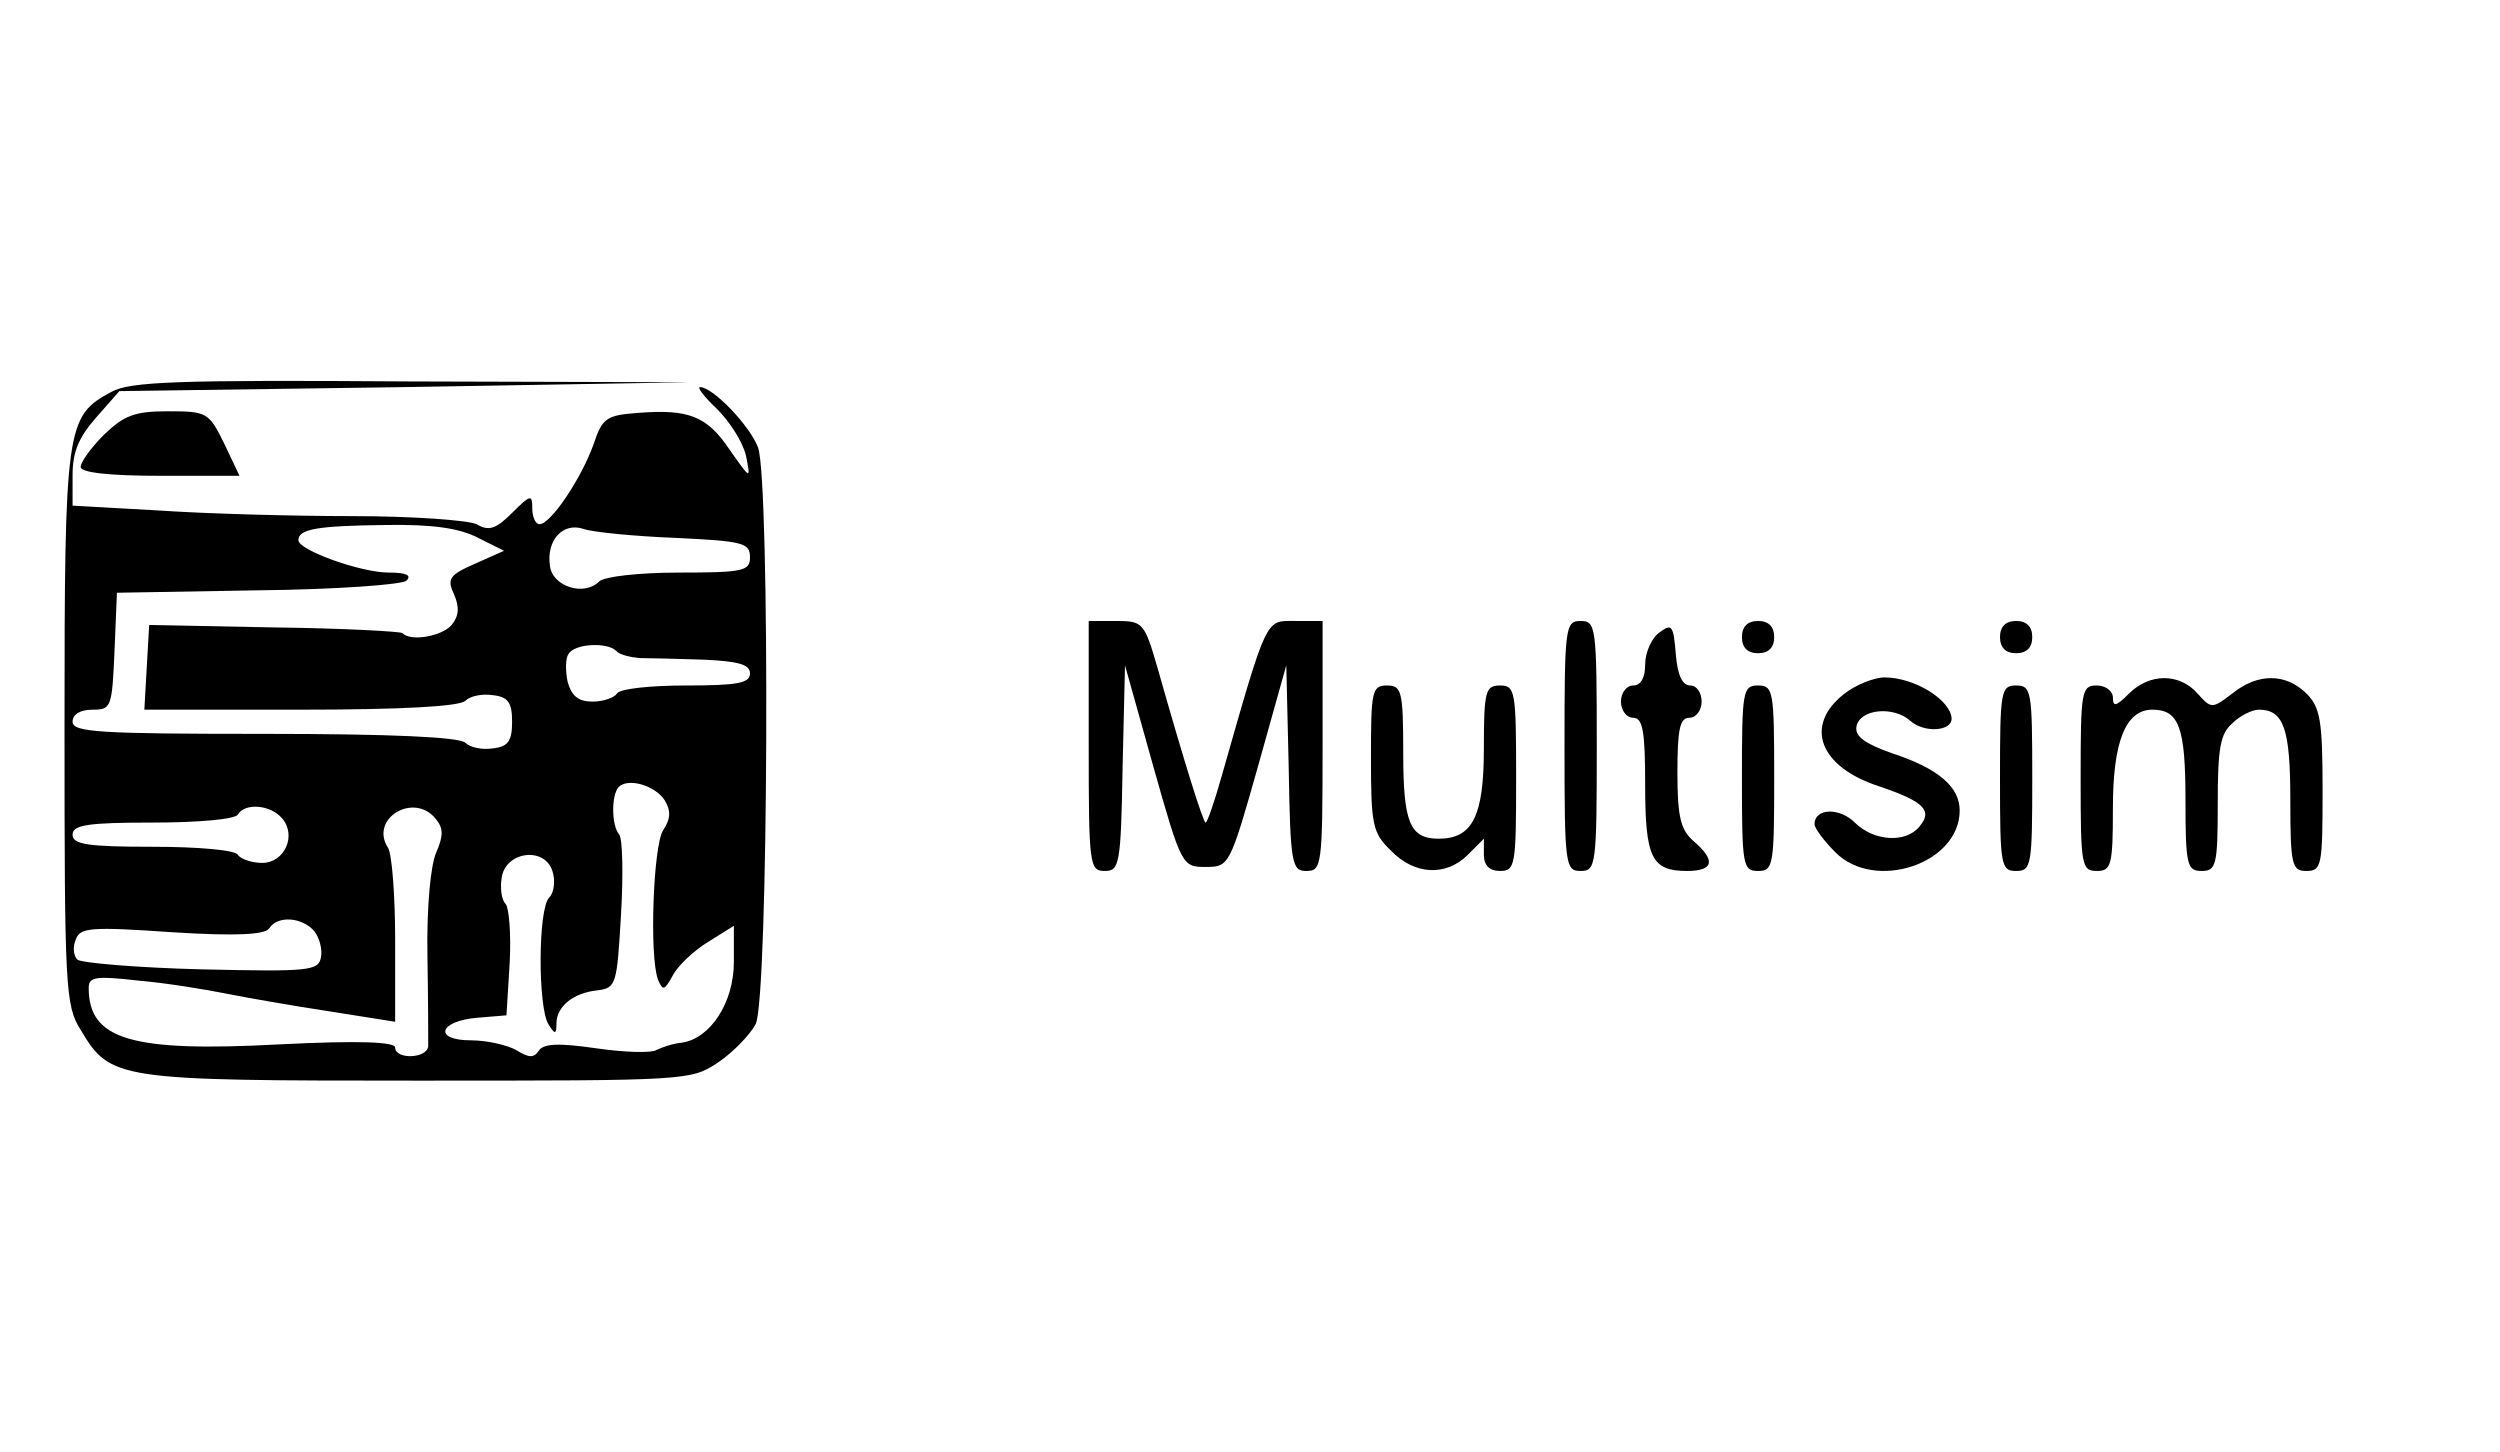 <?xml version="1.0" standalone="no"?>
<!DOCTYPE svg PUBLIC "-//W3C//DTD SVG 20010904//EN"
 "http://www.w3.org/TR/2001/REC-SVG-20010904/DTD/svg10.dtd">
<svg version="1.0" xmlns="http://www.w3.org/2000/svg"
 width="310pt" height="180pt" viewBox="0 0 310 180"
 preserveAspectRatio="xMidYMid meet">

<g transform="translate(0,180) scale(0.1,-0.1)"
fill="#000000" stroke="none">
<path d="M138 1314 c-56 -30 -58 -42 -58 -416 0 -323 1 -345 20 -375 37 -62
44 -63 418 -63 336 0 339 0 373 23 18 12 39 34 46 47 16 31 18 674 3 715 -10
27 -56 75 -72 75 -4 0 5 -12 21 -27 16 -16 32 -41 36 -58 6 -30 6 -30 -20 7
-28 42 -51 51 -114 46 -39 -3 -44 -6 -55 -39 -15 -42 -53 -99 -67 -99 -5 0 -9
9 -9 20 0 17 -2 17 -25 -6 -20 -20 -29 -23 -44 -14 -11 5 -80 10 -154 10 -74
0 -182 3 -240 7 l-107 6 0 38 c0 29 8 47 29 71 l29 33 354 5 353 6 -345 1
c-289 2 -349 0 -372 -13z m455 -181 l32 -16 -36 -16 c-32 -14 -35 -19 -26 -38
7 -16 6 -27 -3 -38 -12 -14 -51 -21 -61 -10 -3 2 -75 6 -160 7 l-154 3 -3 -52
-3 -53 193 0 c126 0 198 4 205 11 6 6 21 9 34 7 19 -2 24 -9 24 -33 0 -24 -5
-31 -24 -33 -13 -2 -28 1 -34 7 -7 7 -91 11 -249 11 -205 0 -238 2 -238 15 0
9 9 15 25 15 23 0 24 3 27 73 l3 72 175 3 c96 1 179 7 184 12 7 7 -1 10 -22
10 -35 0 -112 28 -112 40 0 14 23 18 108 19 59 1 92 -4 115 -16z m245 0 c83
-4 92 -6 92 -24 0 -17 -8 -19 -88 -19 -50 0 -93 -5 -99 -11 -19 -19 -58 -6
-61 19 -5 32 16 55 42 46 12 -4 63 -9 114 -11z m-74 -140 c4 -5 18 -8 29 -9
12 0 48 -1 80 -2 43 -2 57 -6 57 -17 0 -12 -15 -15 -79 -15 -44 0 -83 -4 -86
-10 -3 -5 -17 -10 -30 -10 -18 0 -26 7 -31 24 -3 14 -3 30 1 35 7 13 48 15 59
4z m60 -185 c8 -13 8 -23 -2 -38 -12 -20 -17 -156 -6 -185 6 -14 8 -13 18 5 6
12 26 31 44 42 l32 20 0 -45 c0 -50 -29 -95 -65 -100 -11 -1 -25 -6 -31 -9 -6
-4 -39 -3 -74 2 -48 7 -66 6 -72 -3 -6 -9 -12 -9 -28 1 -11 6 -36 12 -56 12
-47 0 -40 24 8 28 l36 3 4 65 c2 36 -1 69 -5 73 -5 5 -7 19 -5 32 4 33 53 40
63 9 4 -12 2 -27 -4 -33 -14 -14 -14 -136 -1 -157 8 -13 10 -13 10 1 0 21 21
38 51 41 23 3 24 7 29 93 3 50 2 94 -2 100 -10 11 -10 49 -1 59 12 12 45 2 57
-16z m-474 -23 c18 -21 3 -55 -25 -55 -13 0 -27 5 -30 10 -3 6 -50 10 -106 10
-81 0 -99 3 -99 15 0 12 18 15 99 15 56 0 103 4 106 10 9 15 41 12 55 -5z
m190 0 c10 -12 10 -21 1 -42 -7 -15 -12 -68 -11 -127 1 -56 1 -107 1 -113 -1
-16 -41 -17 -41 -2 0 7 -43 9 -143 4 -185 -10 -237 6 -237 70 0 14 9 15 62 9
35 -3 83 -11 108 -16 25 -5 82 -15 128 -22 l82 -13 0 101 c0 56 -4 108 -9 115
-23 36 32 69 59 36z m-150 -140 c6 -8 10 -22 8 -32 -3 -17 -15 -18 -148 -15
-80 2 -149 8 -154 12 -5 5 -6 16 -2 25 5 15 19 16 120 9 80 -5 115 -3 120 5
10 16 41 14 56 -4z"/>
<path d="M129 1261 c-16 -16 -29 -34 -29 -40 0 -7 35 -11 99 -11 l98 0 -19 40
c-19 39 -22 40 -70 40 -41 0 -54 -5 -79 -29z"/>
<path d="M1350 875 c0 -148 1 -155 20 -155 18 0 20 8 22 128 l3 127 35 -125
c35 -124 36 -125 65 -125 29 0 30 1 65 125 l35 125 3 -127 c2 -120 4 -128 22
-128 19 0 20 7 20 155 l0 155 -34 0 c-37 0 -34 8 -91 -192 -9 -32 -18 -58 -20
-58 -3 0 -26 73 -60 193 -16 55 -18 57 -51 57 l-34 0 0 -155z"/>
<path d="M1940 875 c0 -148 1 -155 20 -155 19 0 20 7 20 155 0 148 -1 155 -20
155 -19 0 -20 -7 -20 -155z"/>
<path d="M2058 1016 c-10 -7 -18 -25 -18 -40 0 -16 -5 -26 -15 -26 -8 0 -15
-9 -15 -20 0 -11 7 -20 15 -20 12 0 15 -16 15 -83 0 -91 8 -107 52 -107 33 0
36 13 8 37 -16 14 -20 30 -20 85 0 54 3 68 15 68 8 0 15 9 15 20 0 11 -6 20
-14 20 -10 0 -16 13 -18 39 -3 36 -5 38 -20 27z"/>
<path d="M2160 1010 c0 -13 7 -20 20 -20 13 0 20 7 20 20 0 13 -7 20 -20 20
-13 0 -20 -7 -20 -20z"/>
<path d="M2480 1010 c0 -13 7 -20 20 -20 13 0 20 7 20 20 0 13 -7 20 -20 20
-13 0 -20 -7 -20 -20z"/>
<path d="M2286 939 c-49 -39 -30 -90 44 -114 56 -19 67 -30 50 -50 -17 -21
-57 -18 -80 5 -19 19 -50 18 -50 -2 0 -5 12 -21 26 -35 49 -49 154 -14 154 52
0 29 -26 52 -84 71 -34 12 -46 21 -44 33 4 22 46 26 67 7 17 -15 51 -13 51 3
-1 23 -46 51 -83 51 -13 0 -36 -9 -51 -21z"/>
<path d="M2640 940 c-16 -16 -20 -17 -20 -5 0 8 -9 15 -20 15 -19 0 -20 -7
-20 -115 0 -108 1 -115 20 -115 18 0 20 7 20 78 0 83 16 122 49 122 33 0 41
-22 41 -112 0 -81 2 -88 20 -88 18 0 20 7 20 83 0 69 3 87 18 100 10 10 25 17
33 17 31 0 39 -24 39 -112 0 -81 2 -88 20 -88 19 0 20 7 20 100 0 87 -3 103
-20 120 -25 25 -60 26 -92 0 -25 -19 -26 -19 -43 0 -23 26 -60 25 -85 0z"/>
<path d="M1700 860 c0 -83 2 -93 25 -115 29 -30 68 -32 95 -5 l20 20 0 -20 c0
-13 7 -20 20 -20 19 0 20 7 20 115 0 108 -1 115 -20 115 -18 0 -20 -7 -20 -78
0 -84 -14 -112 -56 -112 -36 0 -44 20 -44 107 0 76 -2 83 -20 83 -19 0 -20 -7
-20 -90z"/>
<path d="M2160 835 c0 -108 1 -115 20 -115 19 0 20 7 20 115 0 108 -1 115 -20
115 -19 0 -20 -7 -20 -115z"/>
<path d="M2480 835 c0 -108 1 -115 20 -115 19 0 20 7 20 115 0 108 -1 115 -20
115 -19 0 -20 -7 -20 -115z"/>
</g>
</svg>
